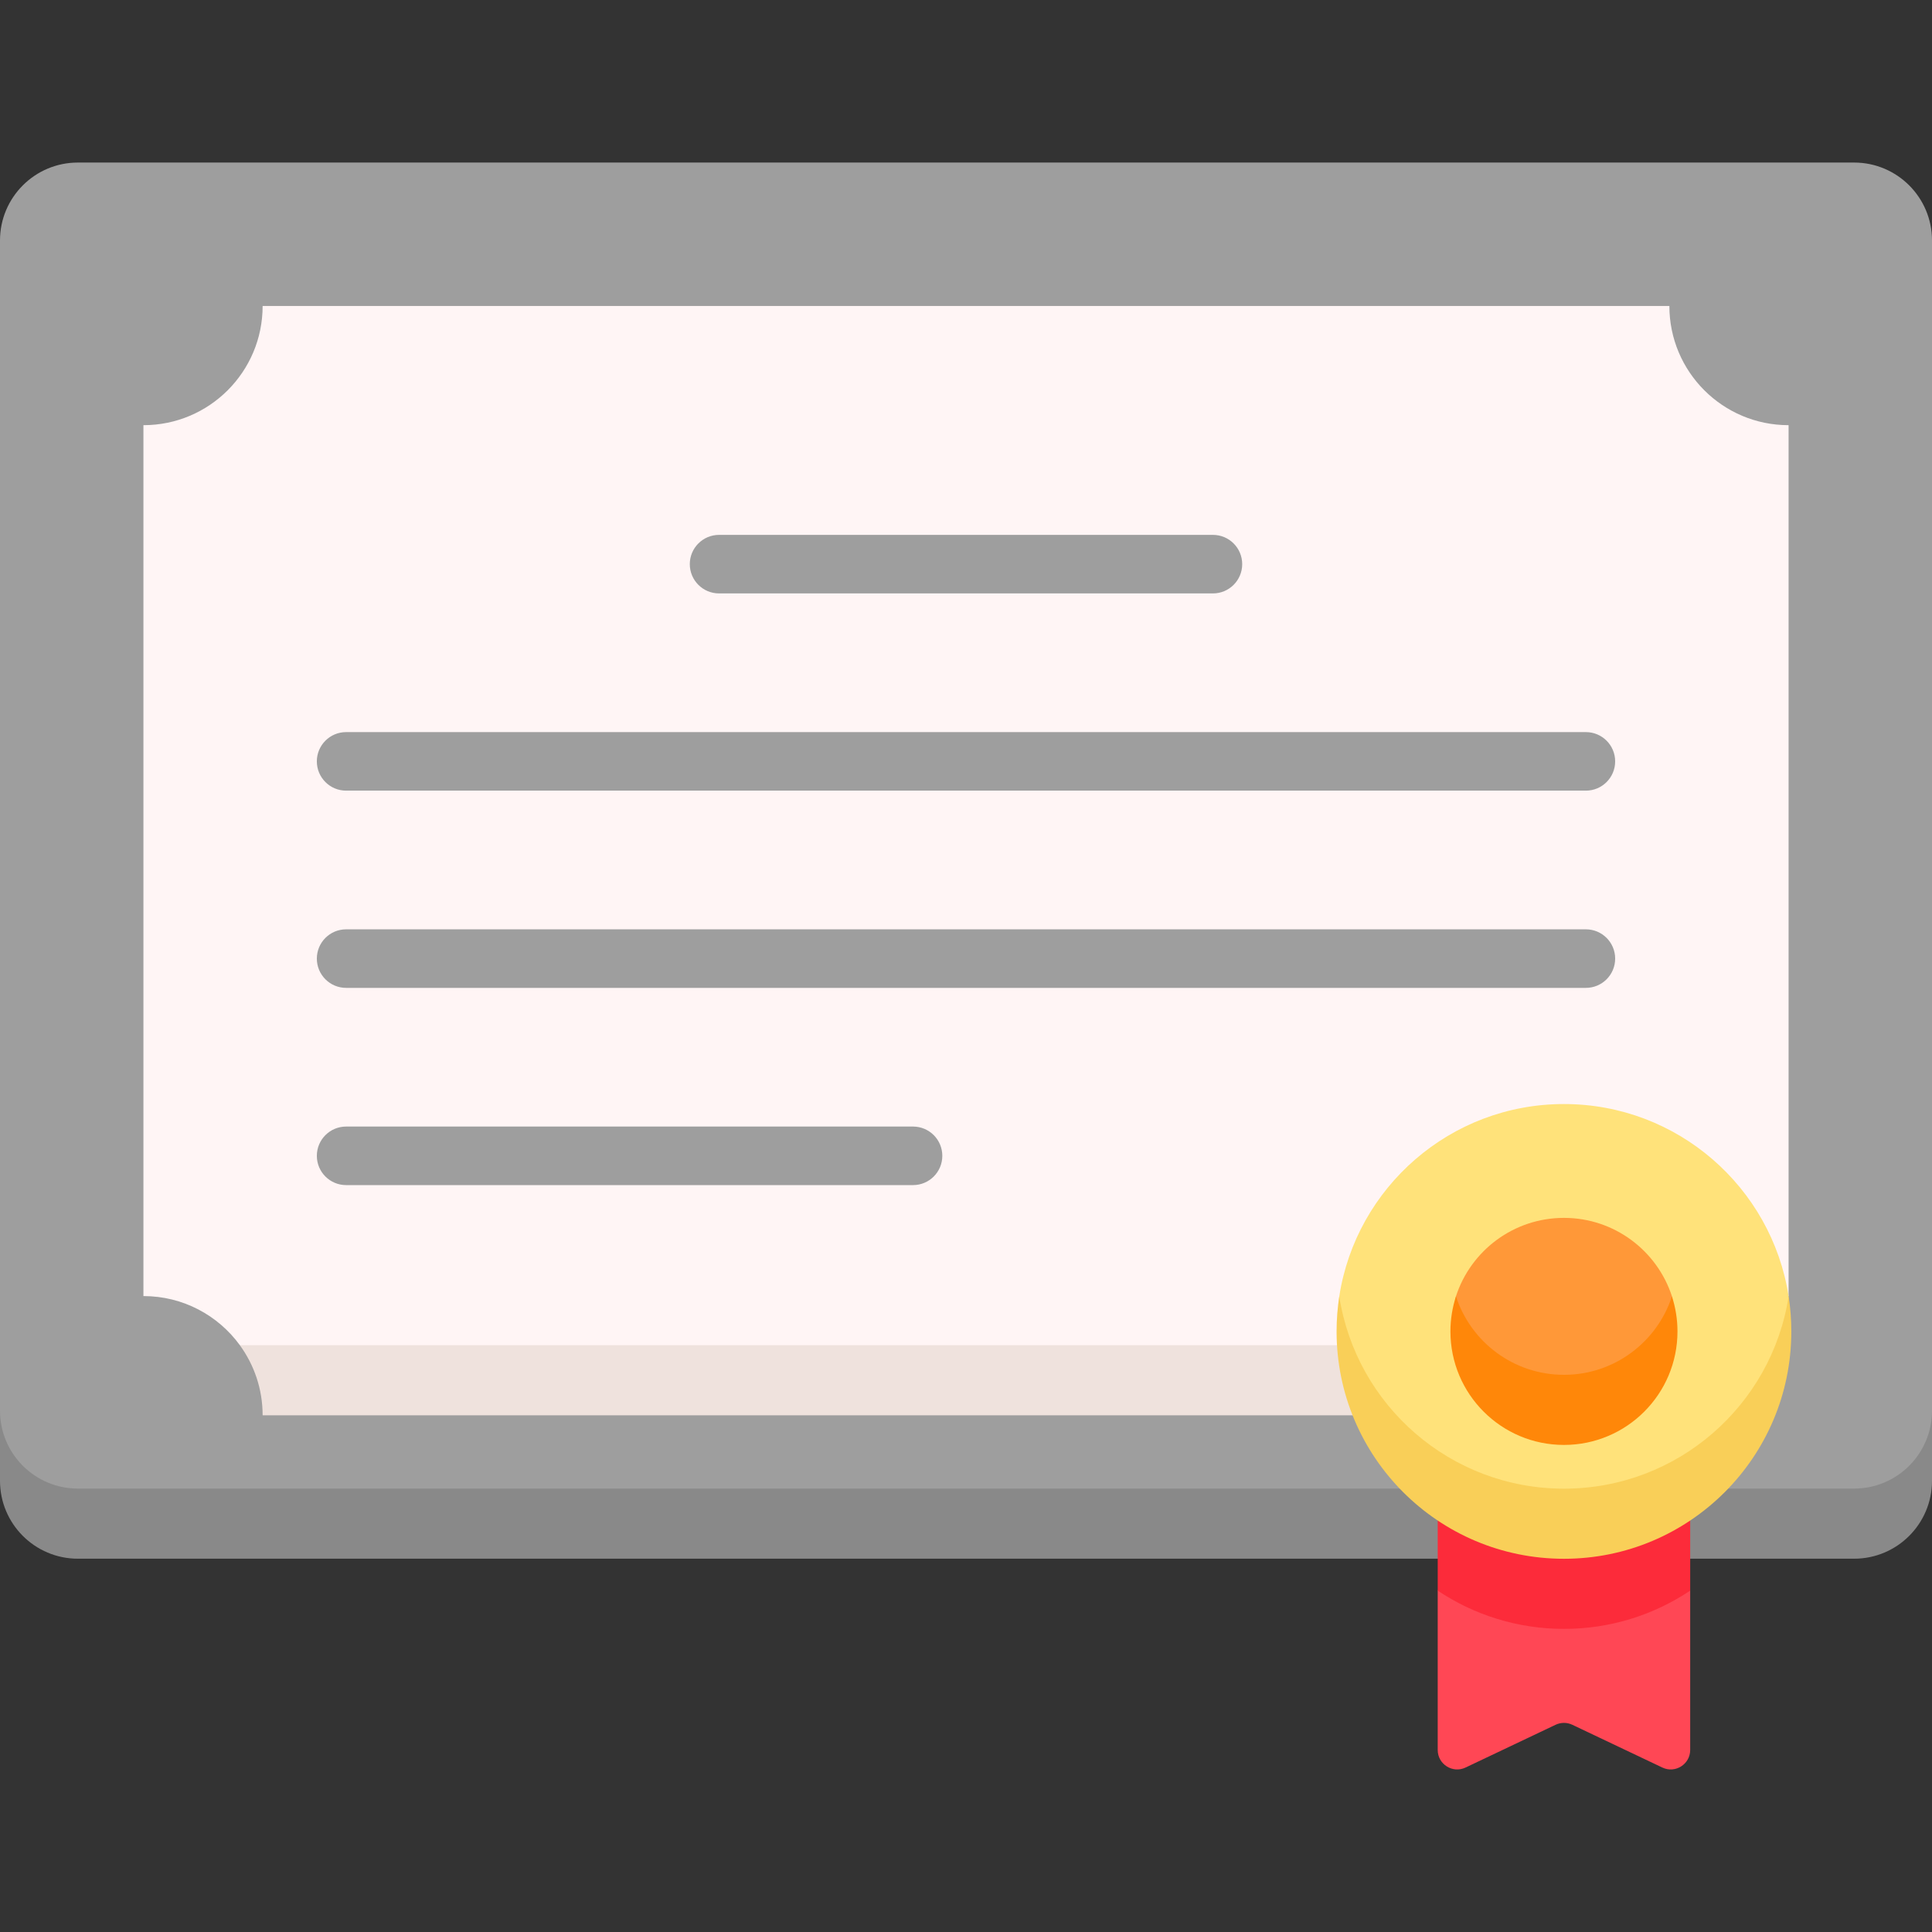 <svg id="Capa_1" enable-background="new 0 0 512 512" height="512" viewBox="0 0 512 512" width="512" xmlns="http://www.w3.org/2000/svg"><rect x="0" y="0" width="512" height="512" fill="#333333" stroke="none"/><g><g><path d="m491.355 404.071h-470.71c-11.402 0-20.645-9.243-20.645-20.645v-9.581-310.123c0-11.402 9.243-20.645 20.645-20.645h470.71c11.402 0 20.645 9.243 20.645 20.645v310.124 9.581c0 11.401-9.243 20.644-20.645 20.644z" fill="#9e9e9e"/><path d="m491.355 394.491h-470.71c-11.402 0-20.645-9.243-20.645-20.645v18.581c0 11.402 9.243 20.645 20.645 20.645h470.71c11.402 0 20.645-9.243 20.645-20.645v-18.581c0 11.402-9.243 20.645-20.645 20.645z" fill="#898989"/><path d="m473.993 343.472v-230.795c-17.448 0-31.592-14.144-31.592-31.592h-372.801c0 17.448-14.144 31.592-31.592 31.592v230.795c10.501 0 19.806 5.124 25.55 13.008l24.042 9.585h336.8l23.396-8.664c5.677-8.404 15.292-13.929 26.197-13.929z" fill="#fff5f5"/><path d="m63.552 356.483c3.8 5.215 6.048 11.634 6.048 18.581h372.8c0-6.947 2.248-13.365 6.048-18.581z" fill="#efe2dd"/><path d="m388.134 413.071-7.126 8.46v42.224c0 3.792 3.951 6.289 7.376 4.662l23.865-11.336c1.401-.666 3.028-.666 4.429 0l23.865 11.336c3.425 1.627 7.376-.871 7.376-4.662v-42.224l-10.874-8.46z" fill="#ff4755"/><path d="m381.009 402.95v18.581c9.571 6.402 21.075 10.141 33.455 10.141s23.884-3.738 33.455-10.141v-18.581z" fill="#fc2b3a"/><path d="m473.995 343.471c-4.499-28.83-29.439-50.889-59.531-50.889-30.118 0-55.075 22.097-59.543 50.964-.469 3.028-.006 60.546 59.543 60.546 58.645-.001 60.007-57.569 59.531-60.621z" fill="#ffe27a"/><path d="m414.464 394.511c-30.118 0-55.072-22.098-59.54-50.965-.469 3.029-.715 6.131-.715 9.291 0 33.278 26.977 60.255 60.255 60.255s60.255-26.977 60.255-60.255c0-3.16-.246-6.262-.715-9.291-4.468 28.867-29.422 50.965-59.54 50.965z" fill="#f9cf58"/><path d="m443.086 343.544c-3.915-12.068-15.25-20.793-28.622-20.793s-24.707 8.725-28.622 20.793c-.949 2.926-.049 30.377 28.622 30.377 26.599.001 29.572-27.45 28.622-30.377z" fill="#ff9838"/><path d="m414.464 364.341c-13.372 0-24.701-8.727-28.616-20.795-.949 2.927-1.469 6.047-1.469 9.291 0 16.615 13.47 30.085 30.085 30.085s30.085-13.47 30.085-30.085c0-3.243-.519-6.364-1.469-9.291-3.915 12.068-15.244 20.795-28.616 20.795z" fill="#ff8709"/></g><g fill="#9e9e9e"><path d="m321.44 157.262c4.285 0 7.757-3.473 7.757-7.757s-3.472-7.757-7.757-7.757h-130.88c-4.285 0-7.757 3.473-7.757 7.757 0 4.285 3.473 7.757 7.757 7.757z"/><path d="m83.965 201.772c0 4.285 3.472 7.757 7.757 7.757h328.555c4.285 0 7.757-3.473 7.757-7.757 0-4.285-3.473-7.757-7.757-7.757h-328.554c-4.285 0-7.758 3.473-7.758 7.757z"/><path d="m91.723 261.796h328.555c4.285 0 7.757-3.473 7.757-7.757 0-4.285-3.473-7.757-7.757-7.757h-328.555c-4.285 0-7.757 3.473-7.757 7.757-.001 4.284 3.472 7.757 7.757 7.757z"/><path d="m91.723 314.063h150.244c4.285 0 7.757-3.473 7.757-7.757s-3.473-7.757-7.757-7.757h-150.244c-4.285 0-7.757 3.473-7.757 7.757s3.472 7.757 7.757 7.757z"/></g></g></svg>